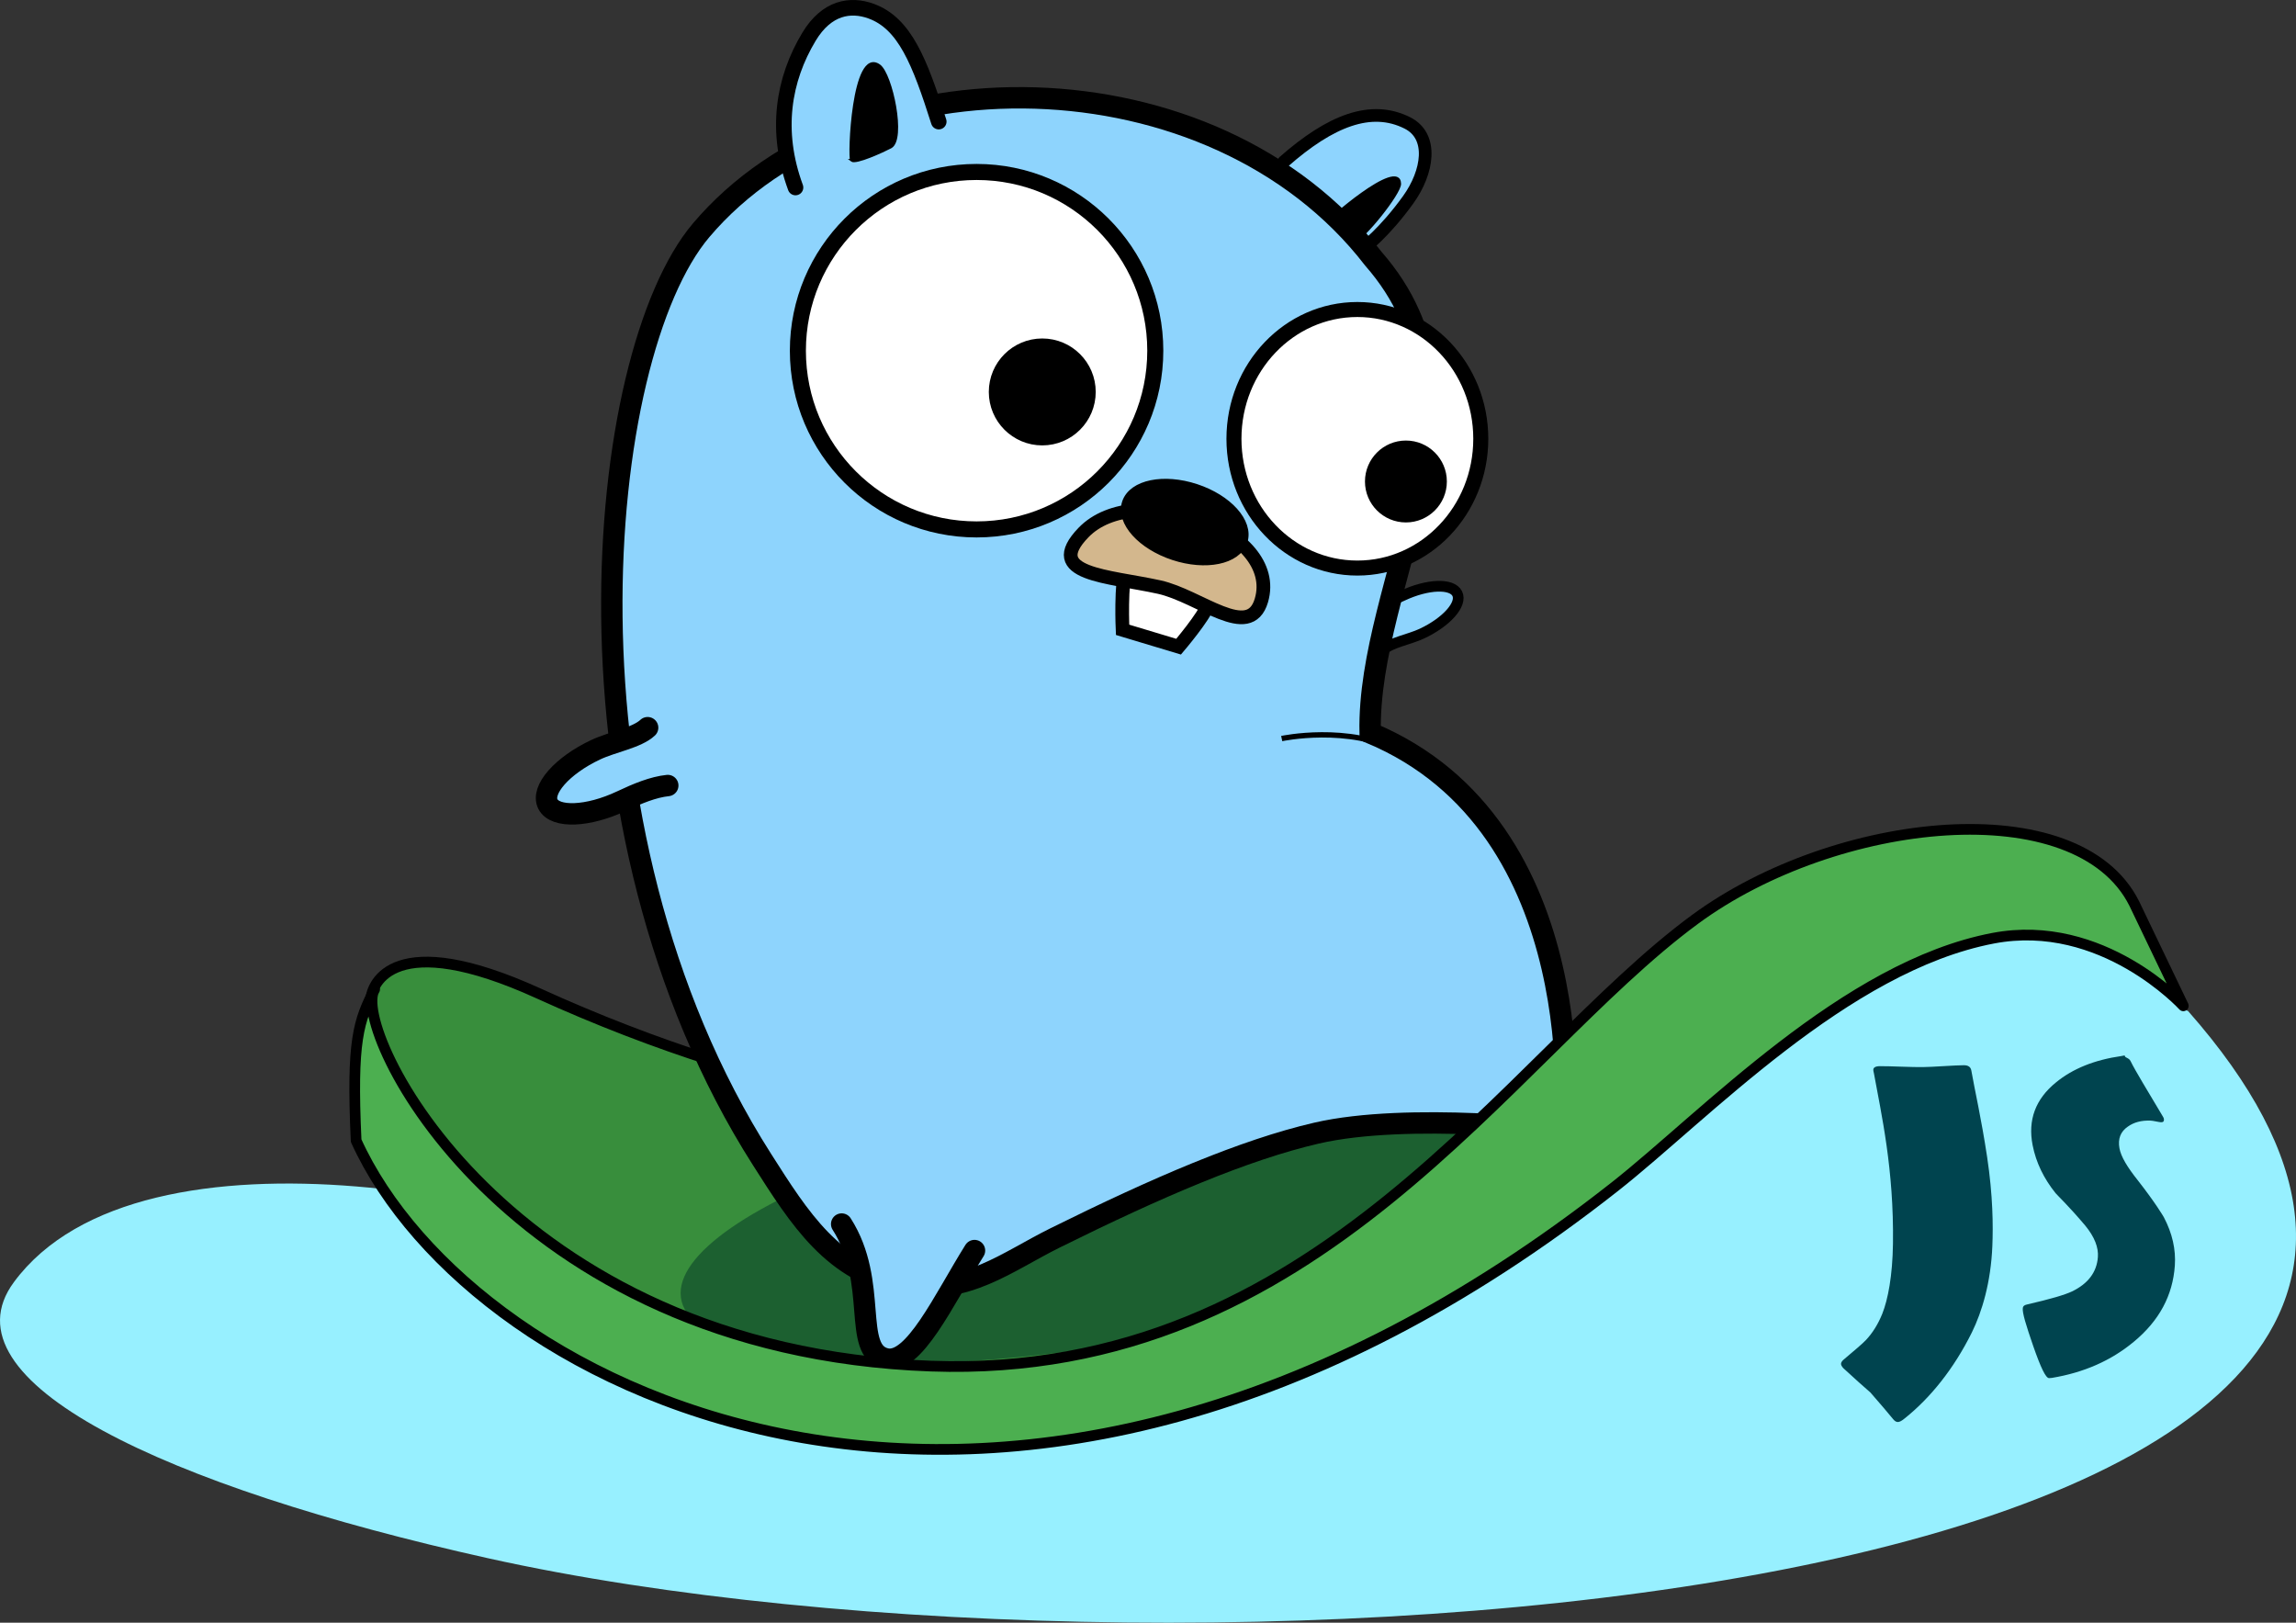 <?xml version="1.0" encoding="UTF-8" standalone="no"?>
<!-- Created with Inkscape (http://www.inkscape.org/) -->

<svg
   xmlns:dc="http://purl.org/dc/elements/1.1/"
   xmlns:cc="http://creativecommons.org/ns#"
   xmlns:rdf="http://www.w3.org/1999/02/22-rdf-syntax-ns#"
   xmlns:svg="http://www.w3.org/2000/svg"
   xmlns="http://www.w3.org/2000/svg"
   xmlns:xlink="http://www.w3.org/1999/xlink"
   xmlns:sodipodi="http://sodipodi.sourceforge.net/DTD/sodipodi-0.dtd"
   xmlns:inkscape="http://www.inkscape.org/namespaces/inkscape"
   width="121.161mm"
   height="85.621mm"
   viewBox="0 0 429.312 303.381"
   id="svg2"
   version="1.1"
   inkscape:version="0.91 r13725"
   sodipodi:docname="surfing-js.svg"
   inkscape:export-filename="F:\dev\graphics\gophers\svg-rasterized\surfing-js.png"
   inkscape:export-xdpi="134.17"
   inkscape:export-ydpi="134.17">
  <rect x="0" y="0" width="429.312" height="303.381" fill="#333333" stroke="none"/>
  <defs
     id="defs4">
    <linearGradient
       inkscape:collect="always"
       id="linearGradient4289">
      <stop
         style="stop-color:#00dce2;stop-opacity:1;"
         offset="0"
         id="stop4291" />
      <stop
         style="stop-color:#97f0ff;stop-opacity:1"
         offset="1"
         id="stop4293" />
    </linearGradient>
    <linearGradient
       inkscape:collect="always"
       xlink:href="#linearGradient4289"
       id="linearGradient4295"
       x1="431.334"
       y1="531.393"
       x2="400.666"
       y2="386.128"
       gradientUnits="userSpaceOnUse"
       gradientTransform="translate(129.453,193.74)" />
  </defs>
  <sodipodi:namedview
     id="base"
     pagecolor="#ffffff"
     bordercolor="#666666"
     borderopacity="1.0"
     inkscape:pageopacity="0.0"
     inkscape:pageshadow="2"
     inkscape:zoom="1"
     inkscape:cx="240.37748"
     inkscape:cy="54.235016"
     inkscape:document-units="px"
     inkscape:current-layer="layer5"
     showgrid="false"
     inkscape:window-width="1920"
     inkscape:window-height="1028"
     inkscape:window-x="1912"
     inkscape:window-y="-8"
     inkscape:window-maximized="1"
     showguides="false"
     fit-margin-top="0"
     fit-margin-left="0"
     fit-margin-right="0"
     fit-margin-bottom="0" />
  <g
     inkscape:groupmode="layer"
     id="layer6"
     inkscape:label="water"
     transform="translate(-129.453,-193.74)">
    <path
       style="fill:url(#linearGradient4295);fill-opacity:1;fill-rule:evenodd;stroke:none;stroke-width:1px;stroke-linecap:butt;stroke-linejoin:miter;stroke-opacity:1"
       d="m 132.042,433.463 c 23.84,-32.316 103.542,-15.624 130.056,0.607 89.595,44.019 169.113,-19.05 186.402,-33.707 42.519,-37.921 60.763,-37.331 75.655,-30.124 4.451,2.154 10.795,11.465 14.408,12.499 98.105,111.171 -186.006,131.629 -317.797,102.343 -60.452,-13.433 -102.376,-33.111 -88.723,-51.618 z"
       id="path4287"
       inkscape:connector-curvature="0"
       sodipodi:nodetypes="sccscss" />
  </g>
  <g
     inkscape:groupmode="layer"
     id="layer5"
     inkscape:label="board back"
     transform="translate(-129.453,-193.74)">
    <path
       style="display:inline;fill:#388e3c;fill-opacity:1;fill-rule:evenodd;stroke:#000000;stroke-width:2;stroke-linecap:butt;stroke-linejoin:round;stroke-miterlimit:4;stroke-dasharray:none;stroke-opacity:1"
       d="m 198.79,380.429 c 0.258,-2.631 4.097,-13.369 31.374,-0.952 87.587,39.873 172.373,28.762 238.085,1.513 -35.446,31.74 -105.09,70.96 -151.5,82.622 -33.173,-0.25 -69.22,-8.332 -91.922,-33.791 -10.377,-11.637 -27.083,-38.739 -26.037,-49.393 z"
       id="path4159"
       inkscape:connector-curvature="0"
       sodipodi:nodetypes="ssccss" />
    <ellipse
       style="opacity:1;fill:#1b5e2f;fill-opacity:0.941;stroke:none;stroke-width:2;stroke-linecap:round;stroke-linejoin:round;stroke-miterlimit:4;stroke-dasharray:none;stroke-dashoffset:0;stroke-opacity:1"
       id="path4284"
       cx="280.876"
       cy="474.384"
       rx="83.288"
       ry="22.62"
       transform="matrix(0.985,-0.171,0.131,0.991,0,0)" />
  </g>
  <g
     inkscape:groupmode="layer"
     id="layer3"
     inkscape:label="gopher"
     transform="translate(-129.453,-193.74)"
     sodipodi:insensitive="true">
    <path
       style="display:inline;opacity:1;fill:#8ed4fe;fill-opacity:1;fill-rule:evenodd;stroke:#000000;stroke-width:2.367;stroke-linecap:round;stroke-linejoin:miter;stroke-miterlimit:4;stroke-dasharray:none;stroke-opacity:1"
       d="m 369.509,223.971 c 8.702,-7.656 16.287,-10.659 23.08,-7.258 4.975,2.491 3.879,9.206 0.186,14.349 -4.404,6.132 -8.49,9.321 -8.743,9.311"
       id="path4191"
       inkscape:connector-curvature="0"
       sodipodi:nodetypes="cssc"
       inkscape:export-filename="F:\C-Gopher.png"
       inkscape:export-xdpi="210.08769"
       inkscape:export-ydpi="210.08769" />
    <path
       style="display:inline;opacity:1;fill:#000000;fill-opacity:1;fill-rule:evenodd;stroke:#000000;stroke-width:0.395px;stroke-linecap:butt;stroke-linejoin:miter;stroke-opacity:1"
       d="m 377.176,235.834 c 0.039,0.824 4.249,3.422 5.457,3.096 1.767,-0.477 8.641,-9.056 8.601,-10.83 -0.115,-4.971 -14.083,7.201 -14.058,7.734 z"
       id="path4201"
       inkscape:connector-curvature="0"
       sodipodi:nodetypes="ssss"
       inkscape:export-filename="F:\C-Gopher.png"
       inkscape:export-xdpi="210.08769"
       inkscape:export-ydpi="210.08769" />
    <path
       sodipodi:nodetypes="ccccc"
       inkscape:connector-curvature="0"
       id="path4251"
       d="m 388.092,315.249 c 1.496,-1.405 4.866,-1.942 7.212,-3.038 4.645,-2.176 7.611,-5.533 6.625,-7.497 -0.985,-1.965 -5.55,-1.794 -10.196,0.382 -2.243,1.052 -4.386,1.93 -6.408,2.138"
       style="display:inline;opacity:1;fill:#8ed4fd;fill-opacity:1;stroke:#000000;stroke-width:2;stroke-linecap:round;stroke-linejoin:bevel;stroke-miterlimit:4;stroke-dasharray:none;stroke-dashoffset:0;stroke-opacity:1" />
    <path
       style="fill:#8ed4fd;fill-opacity:1;fill-rule:evenodd;stroke:#000000;stroke-width:4;stroke-linecap:butt;stroke-linejoin:miter;stroke-miterlimit:4;stroke-dasharray:none;stroke-opacity:1"
       d="m 298.548,433.973 c -13.219,-2.143 -19.679,-12.581 -26.607,-23.445 -39.799,-62.416 -31.281,-150.251 -11.384,-173.744 28.951,-34.182 95.759,-33.51 125.692,5.328 23.506,26.833 -1.187,59.972 -0.604,88.639 C 427.864,348.355 422,405.112 422,405.112 c 0,0 -29.164,-3.515 -46.414,0.485 -13.469,3.123 -29.732,10.113 -48.81,19.563 -9.17,4.542 -16.539,10.707 -28.227,8.812 z"
       id="path4235"
       inkscape:connector-curvature="0"
       sodipodi:nodetypes="ssscccsss" />
    <path
       style="display:inline;opacity:1;fill:#8ed4fd;fill-opacity:1;stroke:#000000;stroke-width:4;stroke-linecap:round;stroke-linejoin:bevel;stroke-miterlimit:4;stroke-dasharray:none;stroke-dashoffset:0;stroke-opacity:1"
       d="m 250.549,329.788 c -2.015,1.902 -6.565,2.64 -9.729,4.129 -6.265,2.955 -10.258,7.499 -8.92,10.148 1.338,2.65 7.502,2.403 13.768,-0.553 3.025,-1.429 5.916,-2.622 8.646,-2.91"
       id="path4183"
       inkscape:connector-curvature="0"
       sodipodi:nodetypes="ccccc" />
    <path
       style="fill:none;fill-rule:evenodd;stroke:#000000;stroke-width:1px;stroke-linecap:butt;stroke-linejoin:miter;stroke-opacity:1"
       d="m 391.384,334.295 c -9.823,-5.146 -22.274,-2.475 -22.274,-2.475"
       id="path4253"
       inkscape:connector-curvature="0"
       sodipodi:nodetypes="cc" />
    <path
       sodipodi:nodetypes="csc"
       inkscape:connector-curvature="0"
       id="path4255"
       d="m 286.83,422.587 c 6.996,10.92 1.841,23.67 8.241,25.193 5.236,1.246 10.828,-11.015 16.596,-20.235"
       style="display:inline;opacity:1;fill:#8ed4fd;fill-opacity:1;stroke:#000000;stroke-width:4;stroke-linecap:round;stroke-linejoin:bevel;stroke-miterlimit:4;stroke-dasharray:none;stroke-dashoffset:0;stroke-opacity:1" />
    <circle
       style="opacity:1;fill:#ffffff;fill-opacity:1;stroke:#000000;stroke-width:3;stroke-linecap:round;stroke-linejoin:round;stroke-miterlimit:4;stroke-dasharray:none;stroke-dashoffset:0;stroke-opacity:1"
       id="path4212"
       cx="312.057"
       cy="259.305"
       r="33.415" />
    <ellipse
       cy="275.775"
       cx="383.257"
       id="circle4214"
       style="opacity:1;fill:#ffffff;fill-opacity:1;stroke:#000000;stroke-width:2.806;stroke-linecap:round;stroke-linejoin:round;stroke-miterlimit:4;stroke-dasharray:none;stroke-dashoffset:0;stroke-opacity:1"
       rx="23.077"
       ry="24.17" />
    <g
       id="g4257"
       transform="translate(4.328,0.457)">
      <path
         inkscape:export-ydpi="210.08769"
         inkscape:export-xdpi="210.08769"
         inkscape:export-filename="F:\C-Gopher.png"
         sodipodi:nodetypes="cccscc"
         inkscape:connector-curvature="0"
         id="path4224"
         d="m 335.728,298.821 c -1.107,3.631 -0.698,12.212 -0.698,12.212 l 10.475,3.152 c 0,0 4.853,-5.714 5.445,-7.782 0.592,-2.067 0.338,-3.207 0.338,-3.207 z"
         style="display:inline;opacity:1;fill:#ffffff;fill-opacity:1;fill-rule:evenodd;stroke:#000000;stroke-width:2.564;stroke-linecap:butt;stroke-linejoin:miter;stroke-miterlimit:4;stroke-dasharray:none;stroke-opacity:1" />
      <path
         inkscape:export-ydpi="210.08769"
         inkscape:export-xdpi="210.08769"
         inkscape:export-filename="F:\C-Gopher.png"
         sodipodi:nodetypes="ssss"
         inkscape:connector-curvature="0"
         id="path4222"
         d="m 327.716,292.849 c -7.616,7.896 4.591,8.085 14.163,10.196 7.577,1.671 16.83,10.159 19.099,2.508 3.92,-13.223 -23.495,-22.831 -33.262,-12.704 z"
         style="display:inline;opacity:1;fill:#d3b78d;fill-opacity:1;fill-rule:evenodd;stroke:#000000;stroke-width:2.564;stroke-linecap:butt;stroke-linejoin:miter;stroke-miterlimit:4;stroke-dasharray:none;stroke-opacity:1" />
      <ellipse
         inkscape:export-ydpi="210.08769"
         inkscape:export-xdpi="210.08769"
         inkscape:export-filename="F:\C-Gopher.png"
         transform="matrix(0.95,0.313,0.313,-0.95,0,0)"
         ry="6.498"
         rx="11.351"
         cy="-167.764"
         cx="420.17"
         id="path4220"
         style="display:inline;opacity:1;fill:#000000;fill-opacity:1;stroke:#000000;stroke-width:1.923;stroke-linecap:round;stroke-linejoin:bevel;stroke-miterlimit:4;stroke-dasharray:none;stroke-dashoffset:0;stroke-opacity:1" />
    </g>
    <circle
       style="opacity:1;fill:#000000;fill-opacity:1;stroke:#000000;stroke-width:2.285;stroke-linecap:round;stroke-linejoin:round;stroke-miterlimit:4;stroke-dasharray:none;stroke-dashoffset:0;stroke-opacity:1"
       id="path4231"
       cx="324.338"
       cy="267.016"
       r="8.853" />
    <circle
       r="6.781"
       cy="283.759"
       cx="392.334"
       id="circle4233"
       style="opacity:1;fill:#000000;fill-opacity:1;stroke:#000000;stroke-width:1.75;stroke-linecap:round;stroke-linejoin:round;stroke-miterlimit:4;stroke-dasharray:none;stroke-dashoffset:0;stroke-opacity:1" />
    <path
       style="display:inline;opacity:1;fill:#8ed4fe;fill-opacity:1;fill-rule:evenodd;stroke:#000000;stroke-width:2.913;stroke-linecap:round;stroke-linejoin:miter;stroke-miterlimit:4;stroke-dasharray:none;stroke-opacity:1"
       d="m 278.198,228.795 c -3.902,-10.609 -2.259,-20.229 2.509,-28.163 3.346,-5.568 7.803,-6.188 11.596,-4.822 6.332,2.281 9.116,9.464 12.68,20.664"
       id="path4189"
       inkscape:connector-curvature="0"
       sodipodi:nodetypes="cssc"
       inkscape:export-filename="F:\C-Gopher.png"
       inkscape:export-xdpi="210.08769"
       inkscape:export-ydpi="210.08769" />
    <path
       sodipodi:nodetypes="ssss"
       inkscape:connector-curvature="0"
       id="path4212-4"
       d="m 288.665,223.718 c 0.788,0.639 5.95,-1.759 7.315,-2.47 2.72,-1.417 0.131,-13.619 -2.11,-15.238 -4.96,-3.583 -5.716,17.294 -5.205,17.708 z"
       style="display:inline;opacity:1;fill:#000000;fill-opacity:1;fill-rule:evenodd;stroke:#000000;stroke-width:0.486px;stroke-linecap:butt;stroke-linejoin:miter;stroke-opacity:1"
       inkscape:export-filename="F:\C-Gopher.png"
       inkscape:export-xdpi="210.08769"
       inkscape:export-ydpi="210.08769" />
  </g>
  <g
     inkscape:groupmode="layer"
     id="layer2"
     inkscape:label="board"
     style="display:inline"
     transform="translate(-129.453,-193.74)">
    <path
       style="fill:#4caf50;fill-opacity:1;fill-rule:evenodd;stroke:#000000;stroke-width:2;stroke-linecap:butt;stroke-linejoin:round;stroke-miterlimit:4;stroke-dasharray:none;stroke-opacity:1"
       d="m 199.505,378.716 c -3.004,5.856 -4.34,9.431 -3.463,28.282 21.668,47.77 122.45,97.485 235.386,8.579 16.786,-13.214 43.014,-41.157 70.714,-46.429 20.44,-3.89 35.552,12.637 35.552,12.637 l -9.17,-19.116 c -10.612,-21.217 -55.798,-16.392 -82.111,2.943 -35.087,25.784 -70.3,86.104 -142.843,83.536 -79.714,-2.823 -108.82,-63.392 -104.066,-70.432 z"
       id="path4149"
       inkscape:connector-curvature="0"
       sodipodi:nodetypes="ccssccssc" />
    <path
       style="font-style:normal;font-variant:normal;font-weight:bold;font-stretch:normal;font-size:82.921px;line-height:125%;font-family:'Berlin Sans FB Demi';-inkscape-font-specification:'Berlin Sans FB Demi, Bold';text-align:start;letter-spacing:0px;word-spacing:0px;writing-mode:lr-tb;text-anchor:start;fill:#00444f;fill-opacity:1;stroke:none;stroke-width:1px;stroke-linecap:butt;stroke-linejoin:miter;stroke-opacity:1"
       d="m 526.769,391.145 c -0.003,-0.153 -0.368,0.009 -0.645,0.031 -5.022,0.716 -9.106,2.36 -12.23,4.926 -3.835,3.106 -5.305,7.033 -4.373,11.761 0.642,3.255 2.102,6.236 4.296,8.96 0.318,0.393 2.405,2.341 5.512,6.02 1.791,2.164 2.535,4.16 2.391,5.949 -0.225,2.807 -1.82,4.933 -4.829,6.392 -1.358,0.646 -4.068,1.438 -8.446,2.449 -0.451,0.093 -0.702,0.294 -0.755,0.603 -0.151,0.871 0.595,3.26 1.966,7.231 1.378,3.942 2.314,5.928 2.935,5.927 0.135,-2.9e-4 0.312,-0.013 0.534,-0.042 6,-0.999 11.076,-3.239 15.287,-6.732 4.796,-3.957 7.317,-8.701 7.7,-14.27 0.206,-2.99 -0.46,-6.016 -2.068,-9.058 -0.135,-0.222 -1.5,-2.59 -4.886,-6.916 -1.914,-2.407 -3.119,-4.377 -3.403,-5.956 -0.317,-1.761 0.195,-3.106 1.557,-4.04 1.124,-0.813 2.541,-1.192 4.228,-1.131 0.234,0.008 0.58,0.059 1.036,0.154 0.456,0.094 0.775,0.145 0.961,0.152 0.419,0.016 0.595,-0.197 0.526,-0.639 -0.016,-0.104 -0.073,-0.237 -0.168,-0.396 -3.001,-5.055 -5.134,-8.503 -6.075,-10.42 -0.321,-0.63 -1.047,-0.572 -1.055,-0.955 z m -45.749,1.924 c -0.883,0.004 -1.312,0.246 -1.29,0.729 0.006,0.134 0.044,0.335 0.113,0.603 1.375,7.576 3.757,17.942 3.562,31.86 -0.084,6.011 -0.934,10.416 -1.997,13.099 -0.793,1.964 -1.824,3.602 -3.048,4.906 -0.628,0.666 -2.09,1.907 -4.19,3.677 -0.313,0.272 -0.47,0.53 -0.477,0.774 -0.006,0.217 0.137,0.488 0.427,0.813 2.234,2.055 3.92,3.569 5.06,4.543 1.939,2.22 3.354,3.885 4.261,4.997 0.285,0.352 0.577,0.529 0.877,0.529 0.327,-7.1e-4 0.757,-0.232 1.307,-0.697 4.732,-3.783 9.125,-9.184 12.537,-16.059 1.902,-3.876 3.548,-9.343 3.827,-16.155 0.155,-3.788 0.113,-9.39 -0.975,-16.615 -1.091,-7.252 -2.332,-12.588 -2.954,-16.18 -0.117,-0.677 -0.586,-1.01 -1.417,-0.999 -0.859,0.012 -2.13,0.069 -3.812,0.172 -1.683,0.103 -2.953,0.161 -3.81,0.173 -0.914,0.012 -2.277,-0.012 -4.06,-0.075 -1.754,-0.063 -3.059,-0.096 -3.942,-0.091 z"
       id="path4206"
       inkscape:connector-curvature="0"
       sodipodi:nodetypes="sccsccsccscsccsccscssssccssccscccscccsccscsssscscc" />
  </g>
</svg>
